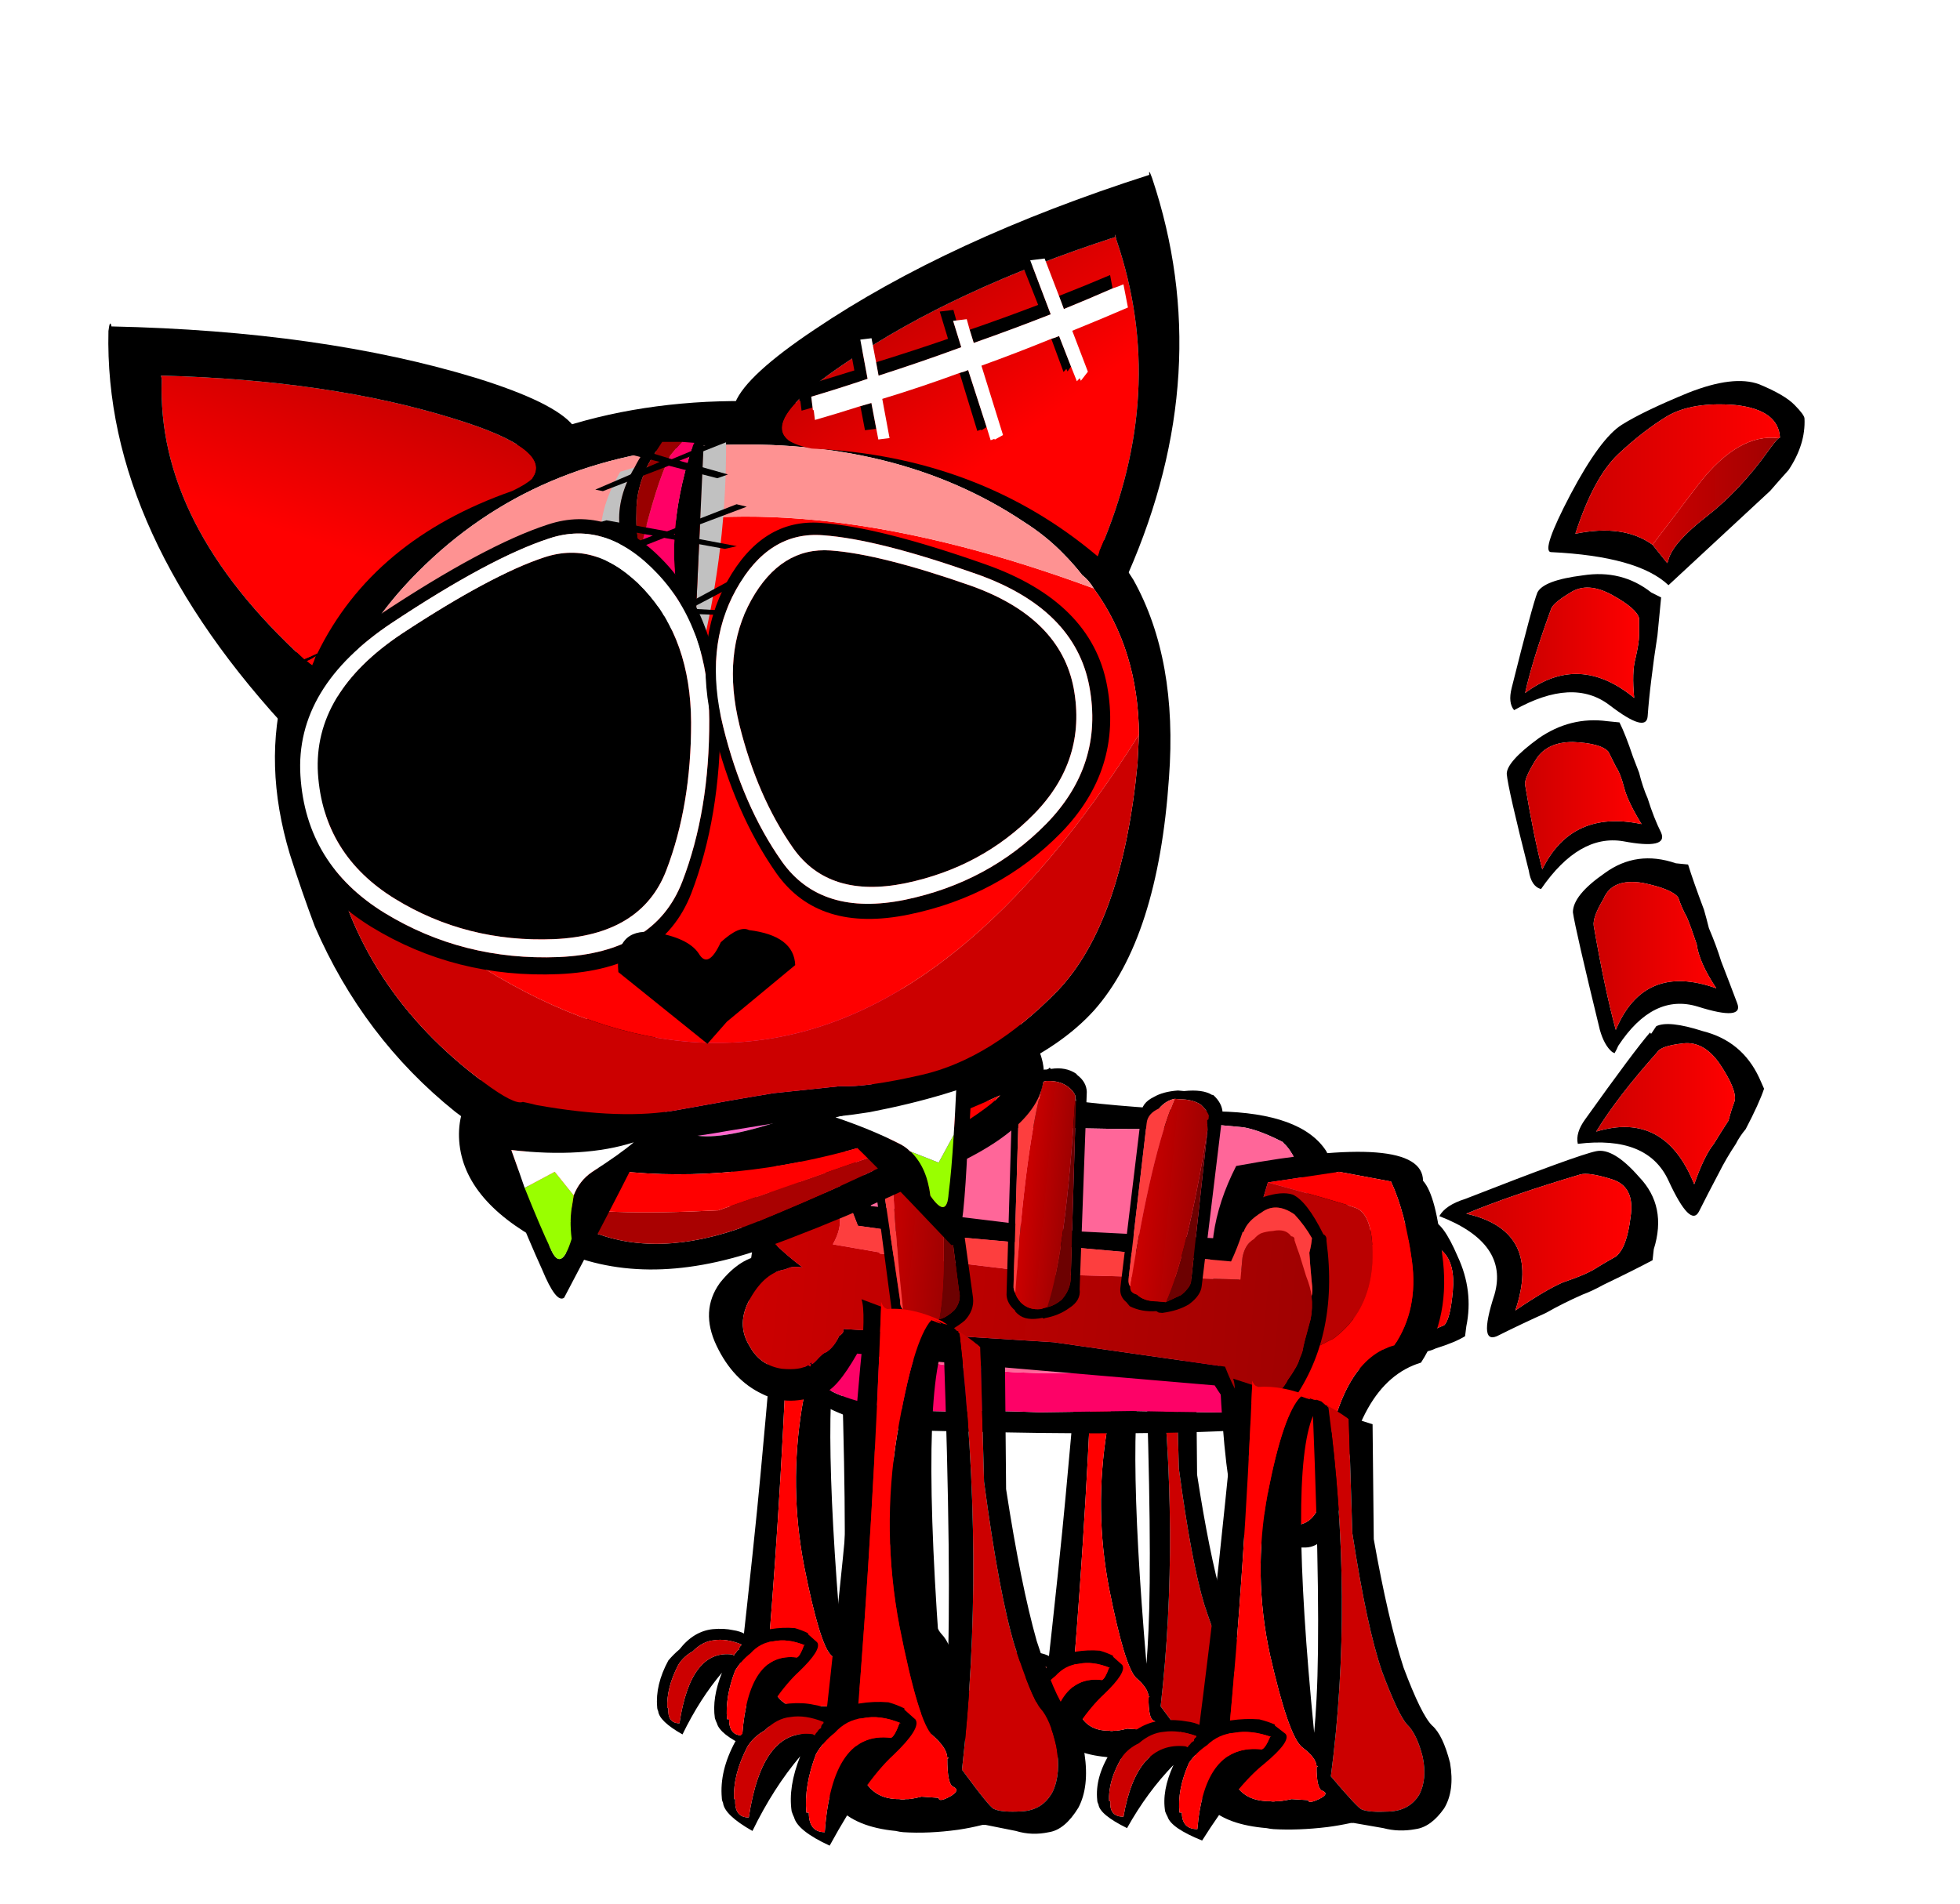 
<svg xmlns="http://www.w3.org/2000/svg" version="1.1" xmlns:xlink="http://www.w3.org/1999/xlink" preserveAspectRatio="none" x="0px" y="0px" width="560px" height="544px" viewBox="0 0 560 544">
<defs>
<linearGradient id="Gradient_1" gradientUnits="userSpaceOnUse" x1="-1.125" y1="-9.85" x2="3.525" y2="-9.85" spreadMethod="pad">
<stop  offset="0%" stop-color="#CC0000"/>

<stop  offset="100%" stop-color="#FF0000"/>
</linearGradient>

<linearGradient id="Gradient_2" gradientUnits="userSpaceOnUse" x1="4.075" y1="-15.65" x2="9.225" y2="-15.65" spreadMethod="pad">
<stop  offset="0%" stop-color="#CC0000"/>

<stop  offset="100%" stop-color="#A00101"/>
</linearGradient>

<linearGradient id="Gradient_3" gradientUnits="userSpaceOnUse" x1="0.925" y1="-16.7" x2="9.275" y2="-16.7" spreadMethod="pad">
<stop  offset="0%" stop-color="#CC0000"/>

<stop  offset="100%" stop-color="#FF0000"/>
</linearGradient>

<linearGradient id="Gradient_4" gradientUnits="userSpaceOnUse" x1="-8.55" y1="16.75" x2="-4.05" y2="16.75" spreadMethod="pad">
<stop  offset="0%" stop-color="#CC0000"/>

<stop  offset="100%" stop-color="#FF0000"/>
</linearGradient>

<linearGradient id="Gradient_5" gradientUnits="userSpaceOnUse" x1="-3.525" y1="14.6" x2="3.225" y2="14.6" spreadMethod="pad">
<stop  offset="0%" stop-color="#CC0000"/>

<stop  offset="100%" stop-color="#FF0000"/>
</linearGradient>

<linearGradient id="Gradient_6" gradientUnits="userSpaceOnUse" x1="1.775" y1="9.35" x2="7.425" y2="9.35" spreadMethod="pad">
<stop  offset="0%" stop-color="#CC0000"/>

<stop  offset="100%" stop-color="#FF0000"/>
</linearGradient>

<linearGradient id="Gradient_7" gradientUnits="userSpaceOnUse" x1="1.7" y1="2.9" x2="6.7" y2="2.9" spreadMethod="pad">
<stop  offset="0%" stop-color="#CC0000"/>

<stop  offset="100%" stop-color="#FF0000"/>
</linearGradient>

<linearGradient id="Gradient_8" gradientUnits="userSpaceOnUse" x1="-1.125" y1="-3.2" x2="3.625" y2="-3.2" spreadMethod="pad">
<stop  offset="0%" stop-color="#CC0000"/>

<stop  offset="100%" stop-color="#FF0000"/>
</linearGradient>

<linearGradient id="Gradient_9" gradientUnits="userSpaceOnUse" x1="-14.925" y1="-2.85" x2="8.125" y2="-2.85" spreadMethod="pad">
<stop  offset="0%" stop-color="#CC0000"/>

<stop  offset="100%" stop-color="#A00101"/>
</linearGradient>

<linearGradient id="Gradient_10" gradientUnits="userSpaceOnUse" x1="-4" y1="-7" x2="-2.2" y2="-7" spreadMethod="pad">
<stop  offset="0%" stop-color="#CC0000"/>

<stop  offset="100%" stop-color="#A00101"/>
</linearGradient>

<linearGradient id="Gradient_11" gradientUnits="userSpaceOnUse" x1="-9.675" y1="-6.3" x2="-6.925" y2="-6.3" spreadMethod="pad">
<stop  offset="0%" stop-color="#CC0000"/>

<stop  offset="100%" stop-color="#A00101"/>
</linearGradient>

<linearGradient id="Gradient_12" gradientUnits="userSpaceOnUse" x1="0.675" y1="-7.25" x2="3.225" y2="-7.25" spreadMethod="pad">
<stop  offset="0%" stop-color="#CC0000"/>

<stop  offset="100%" stop-color="#A00101"/>
</linearGradient>

<linearGradient id="Gradient_13" gradientUnits="userSpaceOnUse" x1="-2.288" y1="-3.013" x2="0.888" y2="2.713" spreadMethod="pad">
<stop  offset="0%" stop-color="#CC0000"/>

<stop  offset="100%" stop-color="#FF0000"/>
</linearGradient>

<linearGradient id="Gradient_14" gradientUnits="userSpaceOnUse" x1="2.55" y1="-5" x2="1.15" y2="1.4" spreadMethod="pad">
<stop  offset="0%" stop-color="#CC0000"/>

<stop  offset="100%" stop-color="#FF0000"/>
</linearGradient>

<filter id="Filter_1" x="-20%" y="-20%" width="140%" height="140%" color-interpolation-filters="sRGB">
<feColorMatrix in="SourceGraphic" type="matrix" values="0.882 0.104 0.014 0 0 0.052 0.934 0.014 0 0 0.052 0.104 0.844 0 0 0 0 0 1 0 " result="result1"/>
</filter>

<g id="leg_3_0_Layer2_0_FILL">
<path fill="#CC0000" stroke="none" d="
M 1.2 -9.4
L 1.2 -9.35 1.25 -9.3
Q 2.322 -0.004 1.35 8.5 2.492 10.055 2.65 10.1 2.95 10.25 3.8 10.2 4.65 10.15 5.05 9.4 5.4 8.65 5.2 7.55 4.953 6.444 4.55 6 4.192 5.567 3.5 3.45 2.861 1.328 2.25 -3.25
L 2.1 -8.75
Q 2 -8.85 1.85 -8.95 1.533 -9.196 1.2 -9.4 Z"/>

<path fill="#000000" stroke="none" d="
M 0.6 -9.7
L 0.35 -9.8
Q 0.732 -9.583 0.1 -9.85 -0.643 -9.031 -1.3 -5.15 -1.94 -1.223 -1.2 2.65 -0.421 6.586 0.15 7.1 0.729 7.601 0.75 8
L 0.8 8
Q 0.802 8.046 0.75 8.05 0.75 9.115 1 9.2 1.303 9.346 0.85 9.6 0.4 9.842 0.4 9.65
L -0.3 9.6
Q -0.779 9.721 -0.95 9.7 -1.06 9.734 -1.2 9.7 -3.148 9.722 -2.95 6.7 -2.269 -1.643 -1.95 -10.4
L -2.75 -10.7
Q -2.564 -10.176 -2.8 -7.95 -3.082 -4.681 -3.35 -1.8 -3.617 1.12 -4.35 7.7 -4.617 10.688 -1.35 11 -1.183 11.04 -1.05 11.05 -0.016 11.118 1.2 10.95 1.677 10.88 2.2 10.75 2.252 10.76 2.3 10.75
L 3.55 11
Q 4.2 11.2 4.9 11.05 5.55 10.95 6.1 10.05 6.55 9.2 6.35 7.85 6.05 6.5 5.6 6.05 5.15 5.55 4.4 3.25 3.75 0.95 3.15 -2.95
L 3.1 -8.5 1.85 -8.95
Q 2 -8.85 2.1 -8.75
L 2.25 -3.25
Q 2.861 1.328 3.5 3.45 4.192 5.567 4.55 6 4.953 6.444 5.2 7.55 5.4 8.65 5.05 9.4 4.65 10.15 3.8 10.2 2.95 10.25 2.65 10.1 2.492 10.055 1.35 8.5 2.322 -0.004 1.25 -9.3
L 1.2 -9.35 1.2 -9.4 1.15 -9.4 0.95 -9.6 0.7 -9.7
Q 0.767 -9.647 0.8 -9.65
L 0.6 -9.7
M 0.75 4.75
Q 0.709 5.662 0.65 6.4 -0.423 -6.114 0.6 -8.9 0.936 0.709 0.75 4.75 Z"/>

<path fill="#FF0000" stroke="none" d="
M 0.35 -9.8
Q 0.27 -9.837 0.05 -9.95
L 0.6 -9.7 0.8 -9.65
Q 0.767 -9.647 0.7 -9.7 0.644 -9.727 0.55 -9.8 -0.674 -10.385 -1.7 -10.3
L -1.8 -10.35
Q -1.887 -10.412 -1.95 -10.6 -1.954 -10.497 -1.95 -10.4 -2.269 -1.643 -2.95 6.7 -3.148 9.722 -1.2 9.7 -1.06 9.734 -0.95 9.7 -0.779 9.721 -0.3 9.6
L 0.4 9.65
Q 0.4 9.842 0.85 9.6 1.303 9.346 1 9.2 0.75 9.115 0.75 8.05 0.802 8.046 0.8 8
L 0.75 8
Q 0.729 7.601 0.15 7.1 -0.421 6.586 -1.2 2.65 -1.94 -1.223 -1.3 -5.15 -0.643 -9.031 0.1 -9.85 0.732 -9.583 0.35 -9.8 Z"/>
</g>

<g id="leg_3_0_Layer0_0_FILL">
<path fill="#000000" stroke="none" d="
M -4.1 6.05
Q -4.35 5.9 -4.7 5.85 -5.15 5.75 -5.7 5.8 -6.65 5.9 -7.35 6.8 -7.65 7.05 -7.9 7.35 -8.55 8.55 -8.45 9.65 -8.45 9.75 -8.4 9.85 -8.35 10.35 -7.2 11 -6.35 9.25 -5.25 7.95 -5.75 9.2 -5.6 10.2 -5.55 10.35 -5.5 10.45 -5.35 11 -4.05 11.6 -2.6 8.95 -1.45 7.9 -0.3 6.8 -0.55 6.45
L -1 6.05 -1 6
Q -1.3 5.85 -1.65 5.75 -2.25 5.7 -2.85 5.8 -3.4 5.85 -3.85 6.25
L -4.05 6.1 -4.1 6.05
M -6.7 6.9
Q -6.2 6.4 -5.65 6.35 -5.05 6.25 -4.3 6.55
L -4.3 6.6 -4.35 6.65
Q -4.4 6.7 -4.4 6.8 -4.5 6.85 -4.55 6.95 -4.65 7.05 -4.65 7.1
L -4.75 7.05
Q -6.8 6.8 -7.35 10.45 -7.95 10.45 -7.9 9.7
L -7.95 9.7
Q -8 8.7 -7.4 7.55 -7.15 7.15 -6.7 6.9
M -1.15 6.6
L -1.2 6.6
Q -1.4 7.15 -1.55 7.2 -3.95 6.9 -4.25 11.05 -4.9 11.05 -4.9 10.25
L -5 10.25
Q -5.1 9.15 -4.6 7.85 -4.3 7.35 -3.85 7 -3.35 6.45 -2.7 6.4 -2 6.25 -1.15 6.6 Z"/>

<path fill="#FF0000" stroke="none" d="
M -1.2 6.6
L -1.15 6.6
Q -2 6.25 -2.7 6.4 -3.35 6.45 -3.85 7 -4.3 7.35 -4.6 7.85 -5.1 9.15 -5 10.25
L -4.9 10.25
Q -4.9 11.05 -4.25 11.05 -3.95 6.9 -1.55 7.2 -1.4 7.15 -1.2 6.6 Z"/>

<path fill="#CC0000" stroke="none" d="
M -5.65 6.35
Q -6.2 6.4 -6.7 6.9 -7.15 7.15 -7.4 7.55 -8 8.7 -7.95 9.7
L -7.9 9.7
Q -7.95 10.45 -7.35 10.45 -6.8 6.8 -4.75 7.05
L -4.65 7.1
Q -4.65 7.05 -4.55 6.95 -4.5 6.85 -4.4 6.8 -4.4 6.7 -4.35 6.65
L -4.3 6.6 -4.3 6.55
Q -5.05 6.25 -5.65 6.35 Z"/>
</g>

<g id="tail_0_Layer1_0_FILL">
<path fill="#000000" stroke="none" d="
M 4.45 -11.7
L 4.05 -11.9
Q 2.85 -12.85 1.25 -12.6 -0.35 -12.4 -0.6 -11.9 -0.8 -11.4 -1.65 -8 -1.8 -7.4 -1.55 -7.1 0.85 -8.45 2.35 -7.3 3.85 -6.15 3.9 -6.85 3.95 -7.55 4.05 -8.35 4.15 -9.2 4.3 -10.15 4.4 -11.15 4.45 -11.7
M 3.55 -10.85
Q 3.55 -10.5 3.55 -10.15 3.55 -9.85 3.4 -9.2 3.25 -8.65 3.35 -7.6 1.1 -9.45 -1.1 -7.8 -0.8 -9.15 -0.05 -11.2 0 -11.45 0.75 -11.9 1.45 -12.35 2.45 -11.8 3.45 -11.25 3.55 -10.85
M 9.9 -19.55
Q 9.501 -19.965 8.45 -20.4 7.405 -20.785 5.55 -20.05 3.736 -19.305 2.85 -18.75 1.967 -18.2 0.75 -15.9 -0.456 -13.6 -0.05 -13.55 3.509 -13.38 4.75 -12.2
L 8.9 -16.05
Q 9.239 -16.443 9.65 -16.9 10.35 -17.95 10.3 -19 10.299 -19.145 9.9 -19.55
M 0.95 -14.3
Q 1.695 -16.6 2.7 -17.55 3.716 -18.5 4.7 -19.1 5.734 -19.7 7.5 -19.55 9.255 -19.35 9.3 -18.2 9.3 -18.249 9.25 -18.2 9.138 -18.123 8.8 -17.65 7.65 -16.05 6.3 -15 4.95 -13.95 4.75 -13.25 4.75 -13.2 4.7 -13.1
L 4.1 -13.85
Q 2.916 -14.703 0.95 -14.3 Z"/>

<path fill="url(#Gradient_1)" stroke="none" d="
M 3.55 -10.15
Q 3.55 -10.5 3.55 -10.85 3.45 -11.25 2.45 -11.8 1.45 -12.35 0.75 -11.9 0 -11.45 -0.05 -11.2 -0.8 -9.15 -1.1 -7.8 1.1 -9.45 3.35 -7.6 3.25 -8.65 3.4 -9.2 3.55 -9.85 3.55 -10.15 Z"/>

<path fill="url(#Gradient_2)" stroke="none" d="
M 4.1 -13.85
L 4.7 -13.1
Q 4.75 -13.2 4.75 -13.25 4.95 -13.95 6.3 -15 7.65 -16.05 8.8 -17.65 9.138 -18.123 9.25 -18.2 7.624 -18.416 6 -16.35
L 4.1 -13.85 Z"/>

<path fill="url(#Gradient_3)" stroke="none" d="
M 2.7 -17.55
Q 1.695 -16.6 0.95 -14.3 2.916 -14.703 4.1 -13.85
L 6 -16.35
Q 7.624 -18.416 9.25 -18.2 9.3 -18.249 9.3 -18.2 9.255 -19.35 7.5 -19.55 5.734 -19.7 4.7 -19.1 3.716 -18.5 2.7 -17.55 Z"/>
</g>

<g id="tail_0_Layer0_0_FILL">
<path fill="#000000" stroke="none" d="
M -3.85 15.2
Q -4.45 13.8 -4.9 13.75 -5.3 13.75 -8.05 14.25 -8.55 14.35 -8.65 14.65 -9.55 16.25 -8.95 18.1 -8.4 19.95 -7.5 19.8 -6.7 19.6 -6.1 19.4 -5.65 19.2 -5.25 19.1 -4.95 19.05 -4.75 18.95 -3.95 18.7 -3.55 18.45
L -3.5 18.05
Q -3.2 16.6 -3.85 15.2
M -4.4 18
Q -4.65 18.1 -4.95 18.25 -5.15 18.35 -5.65 18.45 -6.15 18.5 -6.85 19 -9.5 17.6 -8 14.85 -6.95 14.6 -5.2 14.5 -5.05 14.45 -4.45 15 -3.95 15.5 -4.05 16.6 -4.15 17.75 -4.4 18
M 3.55 11.95
Q 2.5 10.75 1.8 10.9 1.05 11.05 -3.55 12.85 -4.35 13.1 -4.6 13.55 -1.75 14.65 -2.35 16.75 -3.05 18.9 -2.15 18.4 -1.25 17.95 -0.25 17.5 0.45 17.1 1.25 16.75 1.65 16.6 2.1 16.35 3.35 15.75 4.1 15.35
L 4.15 14.9
Q 4.7 13.15 3.55 11.95
M 1.15 11.85
Q 1.5 11.75 2.45 12.05 3.4 12.35 3.2 13.6 3.05 14.85 2.6 15.2 2.15 15.45 1.75 15.7 1.35 15.95 0.45 16.25 -0.25 16.55 -1.5 17.4 -0.4 14.15 -3.5 13.45 -1.7 12.7 1.15 11.85
M 4.05 6.1
Q 4 6.1 4 6.05 3.35 6.8 1.35 9.6 0.95 10.15 1.05 10.6 3.9 10.25 4.75 12.1 5.65 14.05 6 13.35 6.35 12.65 6.8 11.8 7.1 11.2 7.5 10.6 7.65 10.3 7.9 10 8.45 8.95 8.65 8.35
L 8.45 7.9
Q 7.75 6.4 6.15 6 4.75 5.55 4.25 5.8 4.15 5.95 4.05 6.1
M 1.8 10.1
Q 2.65 8.7 4.3 6.85 4.45 6.6 5.35 6.5 6.2 6.4 6.85 7.35 7.55 8.4 7.45 8.85 7.3 9.25 7.2 9.65 7 9.95 6.6 10.6 6.2 11.1 5.8 12.25 4.6 9.25 1.8 10.1
M 5.05 -0.85
Q 3.45 -1.4 2.15 -0.45 0.85 0.45 0.85 1.15 0.95 1.85 1.95 5.95 2.13 6.582 2.45 6.85 2.511 6.876 2.55 6.9 2.642 6.742 2.7 6.6 4.123 4.438 5.95 5 7.85 5.6 7.55 4.85 7.25 4.05 6.9 3.15 6.7 2.5 6.4 1.8 6.3 1.4 6.2 1.05 5.75 -0.15 5.55 -0.8
L 5.05 -0.85
M 5.9 2.45
Q 6 3.2 6.7 4.25 3.75 3.2 2.6 5.95 2.15 4.3 1.7 1.7 1.65 1.35 2.1 0.6 2.45 -0.25 3.7 -0.05 4.9 0.2 5.15 0.55 5.3 1 5.5 1.35 5.65 1.7 5.9 2.45
M 2.75 -6.6
L 2.25 -6.65
Q 0.75 -6.85 -0.55 -5.95 -1.85 -5 -1.85 -4.5 -1.8 -3.9 -0.95 -0.55 -0.85 0.1 -0.45 0.2 1.1 -2.05 2.9 -1.75 4.75 -1.4 4.45 -2.1 4.15 -2.7 3.9 -3.5 3.7 -3.95 3.55 -4.55 3.45 -4.8 3.3 -5.2 3 -6.1 2.75 -6.6
M 2.6 -4.8
Q 2.8 -4.5 2.95 -3.9 3.1 -3.35 3.65 -2.45 0.8 -3.05 -0.4 -0.6 -0.75 -1.95 -1.1 -4.05 -1.15 -4.3 -0.65 -5.1 -0.2 -5.8 0.85 -5.8 2 -5.75 2.3 -5.4 2.45 -5.1 2.6 -4.8 Z"/>

<path fill="url(#Gradient_4)" stroke="none" d="
M -4.95 18.25
Q -4.65 18.1 -4.4 18 -4.15 17.75 -4.05 16.6 -3.95 15.5 -4.45 15 -5.05 14.45 -5.2 14.5 -6.95 14.6 -8 14.85 -9.5 17.6 -6.85 19 -6.15 18.5 -5.65 18.45 -5.15 18.35 -4.95 18.25 Z"/>

<path fill="url(#Gradient_5)" stroke="none" d="
M 2.45 12.05
Q 1.5 11.75 1.15 11.85 -1.7 12.7 -3.5 13.45 -0.4 14.15 -1.5 17.4 -0.25 16.55 0.45 16.25 1.35 15.95 1.75 15.7 2.15 15.45 2.6 15.2 3.05 14.85 3.2 13.6 3.4 12.35 2.45 12.05 Z"/>

<path fill="url(#Gradient_6)" stroke="none" d="
M 4.3 6.85
Q 2.65 8.7 1.8 10.1 4.6 9.25 5.8 12.25 6.2 11.1 6.6 10.6 7 9.95 7.2 9.65 7.3 9.25 7.45 8.85 7.55 8.4 6.85 7.35 6.2 6.4 5.35 6.5 4.45 6.6 4.3 6.85 Z"/>

<path fill="url(#Gradient_7)" stroke="none" d="
M 6.7 4.25
Q 6 3.2 5.9 2.45 5.65 1.7 5.5 1.35 5.3 1 5.15 0.55 4.9 0.2 3.7 -0.05 2.45 -0.25 2.1 0.6 1.65 1.35 1.7 1.7 2.15 4.3 2.6 5.95 3.75 3.2 6.7 4.25 Z"/>

<path fill="url(#Gradient_8)" stroke="none" d="
M 2.95 -3.9
Q 2.8 -4.5 2.6 -4.8 2.45 -5.1 2.3 -5.4 2 -5.75 0.85 -5.8 -0.2 -5.8 -0.65 -5.1 -1.15 -4.3 -1.1 -4.05 -0.75 -1.95 -0.4 -0.6 0.8 -3.05 3.65 -2.45 3.1 -3.35 2.95 -3.9 Z"/>
</g>

<g id="stand_body_0_Layer5_0_FILL">
<path fill="#000000" stroke="none" d="
M 9.35 -7.15
Q 9.2 -8.25 8.15 -9.85 7 -11.3 3.6 -11.05 0 -10.85 -2.55 -10.95 -4.25 -10.9 -7.8 -10.3 -9.55 -10.1 -11.75 -9.6 -14.35 -8.05 -14.55 -7.25 -14.85 -6.4 -14.85 -6.3 -14.85 -5.5 -14.85 -4.9 -14.85 -4.2 -14.8 -3.7 -14.9 -2.05 -14.65 -1.2 -14.4 -0.3 -14.15 0.35 -14 1 -12.25 1.9 -10.6 2.95 -8.1 3.05 -7.35 3.05 -6.7 3 2.35 2.4 6.5 1.7 7.85 1.55 8.1 1.5 9.2 1.05 9.45 0.55 9.8 0.05 10 -0.75 10.1 -1.65 9.8 -3.85 9.5 -6 9.35 -7.15
M 6.4 -10
Q 7.15 -9.45 7.9 -6.95 8.5 -4.4 8.55 -2.65
L 8.6 -2.65
Q 8.7 -1.85 8.55 -1.2 8.5 -0.8 8.35 -0.3
L 8.4 -0.25 8.35 -0.2
Q 8.3 -0.2 8.35 -0.15
L 8.25 -0.1 8.3 -0.05 8.25 0.05
Q 8.25 0.4 8.05 0.7
L 8.2 0.35 7.95 0.9
Q 4.85 1.2 1.25 1.45
L -2.5 1.85
Q -4.35 1.95 -5.25 2.05 -6 2.15 -6.8 2.2 -9.35 2.35 -10.85 1.85 -12 1.45 -12.4 0.6 -12.65 0.2 -12.85 -0.2 -13.8 -2.05 -13.75 -2.15
L -13.75 -2.35
Q -13.8 -3 -13.8 -3.6 -13.8 -4.2 -13.75 -4.75 -13.85 -5.35 -13.85 -5.95 -13.85 -6.1 -13.65 -6.8 -13.6 -7.4 -10.7 -9 -9.15 -9.2 -7.75 -9.3 -2.8 -9.8 -0.55 -9.95 2.2 -10.15 3.25 -10.5 3.4 -10.5 4.7 -10.5 5.35 -10.45 6.35 -10.05
L 6.4 -10
M 8.85 -0.7
L 8.75 -0.65
Q 8.848 -0.748 8.8 -0.8 8.85 -0.749 8.85 -0.7 Z"/>

<path fill="#212C58" stroke="none" d="
M 8.75 -0.65
L 8.85 -0.7
Q 8.85 -0.749 8.8 -0.8 8.848 -0.748 8.75 -0.65 Z"/>

<path fill="#FD0267" stroke="none" d="
M 8.6 -2.65
L 8.55 -2.65
Q 0.35 0.85 -7 0.25 -10.15 0.1 -13.1 -0.95 -13 -0.6 -12.85 -0.25
L -12.85 -0.2
Q -12.65 0.2 -12.4 0.6 -12 1.45 -10.85 1.85 -9.35 2.35 -6.8 2.2 -6 2.15 -5.25 2.05 -4.35 1.95 -2.5 1.85
L 1.25 1.45
Q 4.85 1.2 7.95 0.9
L 8.2 0.35 8.05 0.7
Q 8.25 0.4 8.25 0.05
L 8.3 -0.05 8.25 -0.1 8.35 -0.15
Q 8.3 -0.2 8.35 -0.2
L 8.4 -0.25 8.35 -0.3
Q 8.5 -0.8 8.55 -1.2 8.7 -1.85 8.6 -2.65 Z"/>

<path fill="#FF6699" stroke="none" d="
M 7.9 -6.95
Q 7.15 -9.45 6.4 -10
L 6.35 -10.05
Q 5.35 -10.45 4.7 -10.5 3.4 -10.5 3.25 -10.5 2.2 -10.15 -0.55 -9.95 -2.8 -9.8 -7.75 -9.3 -9.15 -9.2 -10.7 -9 -13.6 -7.4 -13.65 -6.8 -13.85 -6.1 -13.85 -5.95 -13.85 -5.35 -13.75 -4.75 -13.8 -4.2 -13.8 -3.6 -13.8 -3 -13.75 -2.35
L -13.75 -2.15
Q -13.8 -2.05 -12.85 -0.2
L -12.85 -0.25
Q -13 -0.6 -13.1 -0.95 -10.15 0.1 -7 0.25 0.35 0.85 8.55 -2.65 8.5 -4.4 7.9 -6.95 Z"/>
</g>

<g id="stand_body_0_Layer4_0_FILL">
<path fill="#000000" stroke="none" d="
M 4.55 -8.9
Q 3.35 -5.9 4.3 -3.35 5.35 6.25 6.65 6.3 7.85 6.45 8.8 6.35 9.7 6.25 10.05 4.55 10.2 -0.55 12.8 -1.6 13.85 -3.6 13.25 -6.1 12.8 -8.45 12.2 -9 12 -11 4.55 -8.9
M 4.95 -3.6
L 5.9 -8.35 8.75 -9.05 10.9 -8.85
Q 11.6 -7.65 12.05 -5.7 12.5 -3.75 11.65 -2.2 9.6 -1.45 9.3 2.65 9.6 5.8 7.8 5.45 7.7 5.65 7 5.15 6.25 4.7 4.95 -3.6 Z"/>

<path fill="#FF0000" stroke="none" d="
M 8.75 -9.05
L 5.9 -8.35
Q 8.75 -7.85 9.55 -7.65 10.35 -7.45 10.45 -5.45 10.5 -3.45 9.15 -2.25 7.3 -1.15 7.25 -0.2 7.25 0.7 7.05 1.65 6.8 2.65 6.85 2.9 6.95 3.25 7 3.9 7.05 4.55 7.8 5.45 9.6 5.8 9.3 2.65 9.6 -1.45 11.65 -2.2 12.5 -3.75 12.05 -5.7 11.6 -7.65 10.9 -8.85
L 8.75 -9.05 Z"/>

<path fill="#BA0101" stroke="none" d="
M 5.9 -8.35
L 4.95 -3.6
Q 6.25 4.7 7 5.15 7.7 5.65 7.8 5.45 7.05 4.55 7 3.9 6.95 3.25 6.85 2.9 6.8 2.65 7.05 1.65 7.25 0.7 7.25 -0.2 7.3 -1.15 9.15 -2.25 10.5 -3.45 10.45 -5.45 10.35 -7.45 9.55 -7.65 8.75 -7.85 5.9 -8.35 Z"/>
</g>

<g id="stand_body_0_Layer3_0_FILL">
<path fill="#000000" stroke="none" d="
M 8.35 -6.45
Q 7.55 -7.75 6.95 -7.95 6.5 -8.05 5.8 -7.75 5.05 -7.4 4.65 -6.8 4.55 -6.6 4.5 -6.3 4.45 -6.05 4.4 -5.9
L -1.6 -5.65 -10.15 -5.9
Q -10.2 -6.55 -10.6 -7.2 -11.3 -8.3 -12.45 -8.35 -13.6 -8.55 -14.65 -8.2 -15.6 -7.75 -15.8 -7.1 -16.35 -5.65 -15.4 -4.65 -14.95 -3.95 -14.3 -3.5 -15.25 -3.35 -16 -2.2 -16.7 -1 -15.9 0.35 -15.1 1.7 -13.85 2.15 -12.7 2.6 -11.4 1.9 -10.85 1.7 -10.15 0.15
L -9.85 0.15 -9.85 0.2 4.5 0.1
Q 5.15 0.95 5.65 1.3 6.1 1.75 7.6 0.65 9.4 -2.25 8.5 -6.2 8.5 -6.4 8.35 -6.45
M 5.1 -6.25
Q 5.2 -6.7 5.75 -7.1 6.3 -7.6 7.1 -7.15 7.55 -6.75 7.9 -6.25 7.9 -5.95 7.85 -5.65 7.9 -5.3 8.05 -4.5 8.15 -4.05 8.1 -3.9 8.2 -3.4 8.15 -2.95 7.95 -1.85 7.95 -1.7 7.95 -1.6 7.85 -1.3 7.8 -1 7.45 -0.4 7.25 0.15 6.6 0.5 5.95 0.9 5.5 0.4 5.2 0 4.85 -0.7
L -2.2 -1.05 -10.8 -0.8
Q -10.75 -0.65 -10.95 -0.5 -11.1 -0.05 -11.4 0.2 -11.5 0.25 -11.55 0.3 -11.65 0.4 -11.8 0.6 -12 0.85 -11.95 0.65
L -12.05 0.75
Q -11.95 0.75 -12 0.8
L -12 0.85 -12.1 0.8
Q -12.4 1.05 -13.15 1.05 -14.05 1 -14.55 0.25 -15.2 -0.6 -14.7 -1.7 -14.2 -2.8 -13.4 -3
L -13.2 -3.1
Q -13.05 -3.15 -12.8 -3.15
L -12.7 -3.15
Q -14.05 -4 -14.55 -4.65 -14.65 -4.65 -14.75 -4.8
L -14.65 -4.8
Q -14.95 -5.45 -14.8 -6.25 -14.65 -7 -13.9 -7.3 -13.05 -7.65 -12.3 -7.15 -11.45 -6.75 -11.15 -6.15 -10.8 -5.45 -10.6 -5.05
L -9.55 -5 -9.6 -4.95 4.7 -5
Q 4.9 -5.55 5.05 -6.2 5.05 -6.25 5.1 -6.25 Z"/>

<path fill="url(#Gradient_9)" stroke="none" d="
M 7.05 -6.25
Q 6.8 -6.55 6.3 -6.4 6 -6.35 5.8 -6.25 5.65 -6.15 5.55 -6 5.2 -5.75 5.15 -5.2 5.15 -4.65 5.15 -4.3
L -2.45 -3.8 -9.6 -4 -9.65 -4.05 -11.55 -4.2
Q -11.3 -4.75 -11.35 -5.2 -11.35 -5.75 -11.8 -6.15 -12.25 -6.4 -13.05 -6.6 -13.35 -6.7 -13.65 -6.75
L -13.85 -6.6
Q -14 -6.45 -14.2 -6.2 -14.75 -5.6 -14.75 -5.25 -14.75 -4.95 -14.55 -4.85
L -14.65 -4.8 -14.75 -4.8
Q -14.65 -4.65 -14.55 -4.65 -14.05 -4 -12.7 -3.15
L -12.8 -3.15
Q -13.05 -3.15 -13.2 -3.1
L -13.4 -3
Q -14.2 -2.8 -14.7 -1.7 -15.2 -0.6 -14.55 0.25 -14.05 1 -13.15 1.05 -12.4 1.05 -12.1 0.8
L -12 0.85 -12 0.8
Q -11.95 0.75 -12.05 0.75
L -11.95 0.65
Q -12 0.85 -11.8 0.6 -11.65 0.4 -11.55 0.3 -11.5 0.25 -11.4 0.2 -11.1 -0.05 -10.95 -0.5 -10.75 -0.65 -10.8 -0.8
L -2.2 -1.05 4.85 -0.7
Q 5.2 0 5.5 0.4 5.95 0.9 6.6 0.5 7.25 0.15 7.45 -0.4 7.8 -1 7.85 -1.3 7.95 -1.6 7.95 -1.7 7.95 -1.85 8.15 -2.95 8.2 -3.4 8.1 -3.9 8.05 -4.2 7.8 -4.7 7.55 -5.3 7.45 -5.55 7.35 -5.75 7.2 -6.1 7.2 -6.25 7.05 -6.25 Z"/>

<path fill="#FD3E3E" stroke="none" d="
M 6.3 -6.4
Q 6.8 -6.55 7.05 -6.25 7.2 -6.25 7.2 -6.1 7.35 -5.75 7.45 -5.55 7.55 -5.3 7.8 -4.7 8.05 -4.2 8.1 -3.9 8.15 -4.05 8.05 -4.5 7.9 -5.3 7.85 -5.65 7.9 -5.95 7.9 -6.25 7.55 -6.75 7.1 -7.15 6.3 -7.6 5.75 -7.1 5.2 -6.7 5.1 -6.25 5.05 -6.25 5.05 -6.2 4.9 -5.55 4.7 -5
L -9.6 -4.95 -9.55 -5 -10.6 -5.05
Q -10.8 -5.45 -11.15 -6.15 -11.45 -6.75 -12.3 -7.15 -13.05 -7.65 -13.9 -7.3 -14.65 -7 -14.8 -6.25 -14.95 -5.45 -14.65 -4.8
L -14.55 -4.85
Q -14.75 -4.95 -14.75 -5.25 -14.75 -5.6 -14.2 -6.2 -14 -6.45 -13.85 -6.6
L -13.65 -6.75
Q -13.35 -6.7 -13.05 -6.6 -12.25 -6.4 -11.8 -6.15 -11.35 -5.75 -11.35 -5.2 -11.3 -4.75 -11.55 -4.2
L -9.65 -4.05 -9.6 -4 -2.45 -3.8 5.15 -4.3
Q 5.15 -4.65 5.15 -5.2 5.2 -5.75 5.55 -6 5.65 -6.15 5.8 -6.25 6 -6.35 6.3 -6.4 Z"/>
</g>

<g id="stand_body_0_Layer2_0_FILL">
<path fill="#000000" stroke="none" d="
M -1.8 -11.35
Q -1.85 -11.75 -2.25 -12
L -2.3 -12.05
Q -2.75 -12.3 -3.35 -12.15
L -3.4 -12.2
Q -3.45 -12.1 -3.6 -12.1 -4.1 -11.95 -4.45 -11.65 -4.8 -11.25 -4.8 -10.7
L -4.3 -2.8
Q -4.25 -2.45 -3.9 -2.2 -3.9 -2.15 -3.75 -2.05 -3.4 -1.8 -2.75 -2 -2.7 -1.95 -2.65 -2 -2.1 -2.15 -1.7 -2.5 -1.25 -2.85 -1.35 -3.3
L -1.8 -11.35
M -2.25 -11.15
Q -2.2 -10.95 -2.2 -10.85
L -1.75 -3.65
Q -1.75 -3.2 -2.05 -2.8 -2.3 -2.55 -2.6 -2.45 -2.75 -2.4 -2.85 -2.35 -3.35 -2.25 -3.7 -2.55 -3.9 -2.75 -3.95 -2.9 -4.05 -3.05 -4.05 -3.2
L -4.5 -10.4
Q -4.45 -10.85 -4.25 -11.15 -3.95 -11.5 -3.6 -11.6 -3.5 -11.65 -3.4 -11.65 -2.95 -11.7 -2.6 -11.5 -2.35 -11.35 -2.25 -11.15 Z"/>

<path fill="url(#Gradient_10)" stroke="none" d="
M -2.6 -11.5
Q -2.95 -11.7 -3.4 -11.65 -3.5 -11.65 -3.6 -11.6 -4.1 -9 -3.95 -2.9 -3.9 -2.75 -3.7 -2.55 -3.35 -2.25 -2.85 -2.35 -2.75 -2.4 -2.6 -2.45 -2.05 -4.8 -2.25 -11.15 -2.35 -11.35 -2.6 -11.5 Z"/>

<path fill="#FD3E3E" stroke="none" d="
M -3.6 -11.6
Q -3.95 -11.5 -4.25 -11.15 -4.45 -10.85 -4.5 -10.4
L -4.05 -3.2
Q -4.05 -3.05 -3.95 -2.9 -4.1 -9 -3.6 -11.6 Z"/>

<path fill="#6D0101" stroke="none" d="
M -2.2 -10.85
Q -2.2 -10.95 -2.25 -11.15 -2.05 -4.8 -2.6 -2.45 -2.3 -2.55 -2.05 -2.8 -1.75 -3.2 -1.75 -3.65
L -2.2 -10.85 Z"/>
</g>

<g id="stand_body_0_Layer1_0_FILL">
<path fill="#000000" stroke="none" d="
M -10.5 -11
Q -10.9 -10.55 -10.8 -10.05
L -8.9 -1.7
Q -8.8 -1.35 -8.4 -1.05 -8.35 -1.1 -8.2 -0.95 -7.7 -0.8 -7.05 -0.95
L -7 -0.95
Q -6.9 -1 -6.8 -0.95 -6.3 -1.2 -5.9 -1.6 -5.55 -2.05 -5.65 -2.55
L -7.6 -10.9
Q -7.7 -11.4 -8.15 -11.65
L -8.2 -11.65
Q -8.85 -11.8 -9.45 -11.65
L -9.45 -11.6
Q -9.6 -11.6 -9.75 -11.55 -9.95 -11.5 -10.05 -11.35 -10.3 -11.2 -10.5 -11
M -10.45 -9.75
Q -10.5 -10.15 -10.15 -10.55 -9.9 -10.9 -9.65 -11.1 -9.6 -11.1 -9.55 -11.1 -9.5 -11.15 -9.45 -11.15 -8.9 -11.3 -8.45 -11.05 -8.25 -10.95 -8.05 -10.7 -7.95 -10.6 -7.95 -10.4
L -6.25 -2.8
Q -6.1 -2.4 -6.35 -2 -6.65 -1.65 -6.95 -1.55 -7.05 -1.5 -7.2 -1.45 -7.75 -1.3 -8.1 -1.5 -8.4 -1.6 -8.45 -1.8 -8.6 -1.95 -8.6 -2.15
L -10.45 -9.75 Z"/>

<path fill="#6D0101" stroke="none" d="
M -7.95 -10.4
Q -7.95 -10.6 -8.05 -10.7 -6.7 -4.1 -6.95 -1.55 -6.65 -1.65 -6.35 -2 -6.1 -2.4 -6.25 -2.8
L -7.95 -10.4 Z"/>

<path fill="url(#Gradient_11)" stroke="none" d="
M -9.45 -11.15
Q -9.5 -11.15 -9.55 -11.1 -9.6 -11.1 -9.65 -11.1 -9.65 -10.65 -9.65 -10.1 -9.55 -7.3 -8.45 -1.8 -8.4 -1.6 -8.1 -1.5 -7.75 -1.3 -7.2 -1.45 -7.05 -1.5 -6.95 -1.55 -6.7 -4.1 -8.05 -10.7 -8.25 -10.95 -8.45 -11.05 -8.9 -11.3 -9.45 -11.15 Z"/>

<path fill="#FD3E3E" stroke="none" d="
M -10.15 -10.55
Q -10.5 -10.15 -10.45 -9.75
L -8.6 -2.15
Q -8.6 -1.95 -8.45 -1.8 -9.55 -7.3 -9.65 -10.1 -9.65 -10.65 -9.65 -11.1 -9.9 -10.9 -10.15 -10.55 Z"/>
</g>

<g id="stand_body_0_Layer0_0_FILL">
<path fill="#000000" stroke="none" d="
M 3.35 -11.7
L 3.3 -11.7
Q 2.9 -11.9 2.15 -11.75 2 -11.75 1.9 -11.75 1.3 -11.65 0.95 -11.4 0.45 -11.1 0.5 -10.65
L 0.3 -3.5
Q 0.3 -3.15 0.6 -2.95 0.65 -2.9 0.75 -2.8 1.25 -2.6 1.85 -2.7
L 1.95 -2.65
Q 2 -2.65 2.1 -2.65 2.75 -2.8 3.15 -3.1 3.6 -3.5 3.6 -3.9
L 3.8 -11
Q 3.75 -11.4 3.35 -11.7
M 3.2 -10.65
L 3.25 -10.25 3.15 -4.05
Q 3.15 -3.8 2.8 -3.45 2.45 -3.25 2.2 -3.1 1.95 -3.1 1.85 -3.1 1.3 -3.05 1 -3.3 0.7 -3.35 0.7 -3.6 0.6 -3.7 0.6 -3.9
L 0.75 -10.3
Q 0.75 -10.7 1.2 -10.95 1.45 -11.3 1.8 -11.4 1.9 -11.4 2 -11.4 2.55 -11.45 2.9 -11.25 3.15 -11.05 3.25 -10.85 3.25 -10.8 3.25 -10.7
L 3.2 -10.65 Z"/>

<path fill="#6D0101" stroke="none" d="
M 2.8 -3.45
Q 3.15 -3.8 3.15 -4.05
L 3.25 -10.25
Q 2.9 -5.15 2.2 -3.1 2.45 -3.25 2.8 -3.45 Z"/>

<path fill="#FD3E3E" stroke="none" d="
M 1.8 -11.4
Q 1.45 -11.3 1.2 -10.95 0.75 -10.7 0.75 -10.3
L 0.6 -3.9
Q 0.6 -3.7 0.7 -3.6 1.05 -9.05 1.8 -11.4 Z"/>

<path fill="url(#Gradient_12)" stroke="none" d="
M 3.25 -10.25
L 3.2 -10.65 3.25 -10.7
Q 3.25 -10.8 3.25 -10.85 3.15 -11.05 2.9 -11.25 2.55 -11.45 2 -11.4 1.9 -11.4 1.8 -11.4 1.05 -9.05 0.7 -3.6 0.7 -3.35 1 -3.3 1.3 -3.05 1.85 -3.1 1.95 -3.1 2.2 -3.1 2.9 -5.15 3.25 -10.25 Z"/>
</g>

<g id="Duplicate_Items_Folder_chin_0_Layer0_0_FILL">
<path fill="#FF66CC" stroke="none" d="
M 7.85 -2.5
Q 7.772 -2.695 7.6 -2.9 7.594 -2.945 7.55 -3 7.376 -3.218 7.25 -3.4 2.747 -5.337 -2.5 -4.3 -3.154 -3.362 -3.5 -2.15 -3.745 -1.362 -3.55 -0.6 -3.538 -0.519 -3.55 -0.45
L -3.5 -0.4
Q -3.341 0.183 -2.95 0.75 -2.85 0.85 -2.75 0.9 -2.7 0.95 -2.7 1.05 -1.3 2.4 7.35 -0.5 7.45 -0.55 7.6 -0.6 7.85 -0.95 7.85 -1.35 7.85 -1.4 7.85 -1.45 7.935 -1.756 8 -2 8.043 -2.122 7.85 -2.5 Z"/>

<path fill="#000000" stroke="none" d="
M 7.75 -3.35
Q 7.679 -3.362 7.6 -3.4 7.39 -3.412 7.2 -3.45 7.219 -3.424 7.25 -3.4 7.376 -3.218 7.55 -3 7.594 -2.945 7.6 -2.9 7.772 -2.695 7.85 -2.5 8.043 -2.122 8 -2 7.935 -1.756 7.85 -1.45 7.85 -1.4 7.85 -1.35 7.85 -0.95 7.6 -0.6 7.45 -0.55 7.35 -0.5 -1.3 2.4 -2.7 1.05 -2.7 0.95 -2.75 0.9 -2.85 0.85 -2.95 0.75 -3.341 0.183 -3.5 -0.4
L -3.55 -0.45
Q -3.538 -0.519 -3.55 -0.6 -3.745 -1.362 -3.5 -2.15 -3.154 -3.362 -2.5 -4.3 -2.408 -4.459 -2.3 -4.6
L -2.5 -4.6
Q -2.632 -4.583 -2.8 -4.6 -3.223 -4.509 -3.7 -4.45 -3.84 -4.398 -4 -4.4 -6.055 -3.94 -8.55 -3.1 -11.728 -1.946 -11.75 0.55 -11.767 3.044 -8.45 5.2 -5.095 7.352 -0.1 6.3 4.85 5.15 8.75 3.65 12.7 2.2 12.25 -0.15 11.75 -2.55 7.75 -3.35
M 10.4 1.25
Q 9.95 1.65 8.55 2.3 7.8 2.6 6.8 3 3.8 4.1 -0.05 5.15 -3.95 6.2 -6.6 4.85 -7.8 4.25 -8.55 3.4 -9.5 2.3 -9.8 0.8 -1.55 5 10.4 1.25 Z"/>

<path fill="#A90101" stroke="none" d="
M 6.8 3
L 6.7 2.7 -1.6 4.5
Q -6.4 4.15 -8.55 3.4 -7.8 4.25 -6.6 4.85 -3.95 6.2 -0.05 5.15 3.8 4.1 6.8 3 Z"/>

<path fill="#FF0000" stroke="none" d="
M 8.55 2.3
Q 9.95 1.65 10.4 1.25 -1.55 5 -9.8 0.8 -9.5 2.3 -8.55 3.4 -6.4 4.15 -1.6 4.5
L 6.7 2.7 6.8 3
Q 7.8 2.6 8.55 2.3 Z"/>
</g>

<g id="Duplicate_Items_Folder_teeth_0_Layer0_0_FILL">
<path fill="#000000" stroke="none" d="
M -9.4 -0.65
Q -9.37 -0.605 -9.4 -0.6 -8.868 1.386 -8.5 2.55 -8.1 4 -7.75 3.8 -5.35 0.35 -4.35 -1.15 -3.4 -2.65 -3 -2.95
L -10.05 -3.4
Q -9.688 -1.856 -9.4 -0.65
M -8.8 -0.85
Q -8.953 -1.584 -9.15 -2.45 -6.25 -1.75 -4.15 -2.15 -4.75 -1.75 -6 -1.15 -6.547 -0.865 -6.85 -0.3 -6.902 -0.114 -6.95 0.05 -7.15 0.65 -7.15 1.45 -7.75 2.8 -8.05 1.75 -8.363 0.81 -8.8 -0.85
M 2.95 -2.85
Q 3.5 -2.4 4.25 -1.55 5 -0.75 8.2 3.6 8.5 3.75 8.85 2.3 9.082 1.293 9.35 -0.3 9.39 -0.345 9.4 -0.4 9.674 -1.867 10 -3.8
L 2.95 -2.85
M 7.05 -0.35
Q 7.057 -0.362 7 -0.4 6.823 -0.631 6.55 -0.8 5.5 -1.5 4.15 -2.15
L 9.2 -2.8
Q 9.017 -1.719 8.85 -0.85 8.572 0.645 8.35 1.5 8.15 2.55 7.6 1.5 7.6 0.348 7.05 -0.35 Z"/>

<path fill="#99FF00" stroke="none" d="
M -7.5 -1.35
L -8.8 -0.85
Q -8.363 0.81 -8.05 1.75 -7.75 2.8 -7.15 1.45 -7.15 0.65 -6.95 0.05 -6.902 -0.114 -6.85 -0.3
L -7.5 -1.35
M 7 -0.4
Q 7.057 -0.362 7.05 -0.35 7.6 0.348 7.6 1.5 8.15 2.55 8.35 1.5 8.572 0.645 8.85 -0.85
L 8.1 0.2 7 -0.4 Z"/>

<path fill="#FFFFFF" stroke="none" d="
M -9.15 -2.45
Q -8.953 -1.584 -8.8 -0.85
L -7.5 -1.35 -6.85 -0.3
Q -6.547 -0.865 -6 -1.15 -4.75 -1.75 -4.15 -2.15 -6.25 -1.75 -9.15 -2.45
M 6.55 -0.8
Q 6.823 -0.631 7 -0.4
L 8.1 0.2 8.85 -0.85
Q 9.017 -1.719 9.2 -2.8
L 4.15 -2.15
Q 5.5 -1.5 6.55 -0.8 Z"/>
</g>

<g id="Duplicate_Items_Folder_head_0_Layer2_0_FILL">
<path fill="#000000" stroke="none" d="
M 17.95 -7.95
Q 17.25 -8.85 16.35 -9.65 11.35 -14.2 3 -14.85 -5.35 -15.45 -11.35 -10.7 -14.25 -8.4 -15.5 -5.5 -16.8 -2.4 -16.15 1.4 -15.85 3 -15.5 4.45 -14.1 9.2 -10.75 12.65 -10.4 13 -10.05 13.3 -10 13.4 -9.9 13.5 -9.15 14.15 -4.85 14.65 -2.35 14.95 0.2 14.8 2.751 14.702 4 14.65
L 3.9 14.7
Q 4.6 14.8 6.05 14.75 12.7 14.3 15.65 11.75 18.6 9.15 19.85 2.7 20.8 -2.05 19.4 -5.5 19.05 -6.25 18.65 -6.9 18.3 -7.45 17.95 -7.95
M 17.35 -5.95
Q 17.6 -5.7 17.75 -5.35 19.25 -2.65 18.85 0.8 18.75 1.35 18.65 1.95 17.25 8.3 14.3 10.75 11.25 13.2 8.35 13.5 6.033 13.736 5 13.55
L 2.25 13.5
Q 0.661 13.561 -1.7 13.7 -4.004 13.846 -7.4 12.8 -7.65 12.7 -7.95 12.6 -8.3 12.7 -9.45 11.6 -14.05 7.2 -14.5 1.25 -14.5 1.1 -14.5 0.95 -14.6 -1 -14.15 -2.7 -13.2 -6.55 -9.55 -9.4 -4.2 -13.6 3.15 -13.05 10.55 -12.45 15.25 -8.4 16.1 -7.7 16.7 -6.9 17.05 -6.45 17.35 -5.95 Z"/>

<path fill="#FF0000" stroke="none" d="
M 18.85 0.8
Q 19.25 -2.65 17.75 -5.35 -3.27 -16.214 -14.15 -2.7 -14.6 -1 -14.5 0.95 -14.5 1.1 -14.5 1.25 1.939 21.538 18.85 0.8 Z"/>

<path fill="#CC0000" stroke="none" d="
M 14.3 10.75
Q 17.25 8.3 18.65 1.95 18.75 1.35 18.85 0.8 1.939 21.538 -14.5 1.25 -14.05 7.2 -9.45 11.6 -8.3 12.7 -7.95 12.6 -7.65 12.7 -7.4 12.8 -4.004 13.846 -1.7 13.7 0.661 13.561 2.25 13.5
L 5 13.55
Q 6.033 13.736 8.35 13.5 11.25 13.2 14.3 10.75 Z"/>

<path fill="#FE9292" stroke="none" d="
M 17.75 -5.35
Q 17.6 -5.7 17.35 -5.95 17.05 -6.45 16.7 -6.9 16.1 -7.7 15.25 -8.4 10.55 -12.45 3.15 -13.05 -4.2 -13.6 -9.55 -9.4 -13.2 -6.55 -14.15 -2.7 -3.27 -16.214 17.75 -5.35 Z"/>
</g>

<g id="Duplicate_Items_Folder_head_0_Layer1_0_FILL">
<path fill="#C1C1C1" stroke="none" d="
M 3.6 -13.25
L 2.65 -13.05 1.3 -5.1
Q 0 -7.25 -0.75 -7.9 -0.85 -8.05 -1 -8.25 -1.35 -8.9 -1.15 -10.3 -1.1 -11.45 -0.25 -12.55
L -0.85 -12.45
Q -1.8 -11.2 -1.95 -10.05 -2.15 -8.1 -1.35 -7.4 -1.3 -7.3 -1.1 -7.25 -0.15 -6.5 1.5 -4.65 3.1 -8.85 3.6 -13.25 Z"/>

<path fill="#000000" stroke="none" d="
M 1.9 -13.65
L 1.85 -13.6 0.8 -13.75
Q 0.15 -13.15 -0.25 -12.55 -1.1 -11.45 -1.15 -10.3 -1.35 -8.9 -1 -8.25 -0.85 -8.05 -0.75 -7.9 0 -7.25 1.3 -5.1
L 2.65 -13.05 2.7 -13.55 1.9 -13.65
M 0.35 -12.65
Q 0.65 -13.05 1 -13.45
L 1.8 -13.35 2.3 -13.25
Q 2.25 -13.2 2.15 -13 0.5 -9.4 0.95 -6.4 0.45 -8.35 -0.05 -8.75 -0.3 -8.95 -0.4 -9.25 -0.55 -9.75 -0.4 -10.7 -0.3 -11.7 0.35 -12.65 Z"/>

<path fill="#FF0066" stroke="none" d="
M 1.8 -13.35
Q 1.55 -13.15 1.25 -12.85 0.55 -11.8 -0.4 -9.25 -0.3 -8.95 -0.05 -8.75 0.45 -8.35 0.95 -6.4 0.5 -9.4 2.15 -13 2.25 -13.2 2.3 -13.25
L 1.8 -13.35 Z"/>

<path fill="#990000" stroke="none" d="
M 1.25 -12.85
Q 1.55 -13.15 1.8 -13.35
L 1 -13.45
Q 0.65 -13.05 0.35 -12.65 -0.3 -11.7 -0.4 -10.7 -0.55 -9.75 -0.4 -9.25 0.55 -11.8 1.25 -12.85 Z"/>
</g>

<g id="Duplicate_Items_Folder_head_0_Layer0_0_FILL">
<path fill="#000000" stroke="none" d="
M 3.95 -7.55
L 3.45 -7.65 0.9 -6.65 -1.55 -7.05 -2.05 -6.85 0.4 -6.45 -2.3 -5.35 -1.8 -5.3 0.9 -6.4 3.4 -6 3.8 -6.1 1.3 -6.55 3.95 -7.55
M 4.1 -10.4
L 3.7 -10.55 0.75 -9.8 -1.65 -10.55 -2.3 -10.45 0.15 -9.7 -3 -8.9 -2.5 -8.75 0.6 -9.55 3 -8.8 3.5 -8.85 1 -9.65 4.1 -10.4
M 1.6 -12.6
L 4.3 -13.3 4 -13.45 1.3 -12.7 -0.5 -13.5 -1 -13.35 0.8 -12.65 -1.95 -11.85 -1.65 -11.75 1.15 -12.45 3.05 -11.7 3.5 -11.8 1.6 -12.6 Z"/>
</g>

<g id="ear_0_Layer0_0_FILL">
<path fill="url(#Gradient_13)" stroke="none" d="
M 7.1 -5.5
Q 7.05 -5.9 7.05 -5.65 0.3 -4.35 -4.4 -1.95 -8.206 -0.047 -7.2 0.95 -6.901 1.203 -6.3 1.4 0.45 2.55 4.75 7.2 4.808 7.103 4.85 7 8.429 0.898 7.1 -5.5 Z"/>

<path fill="#000000" stroke="none" d="
M 8.85 -7.85
Q 8.75 -8.3 8.75 -8 0.3 -6.4 -5.6 -3.4 -11.55 -0.4 -7.95 0.8 -7.557 0.867 -7.2 0.95 -8.206 -0.047 -4.4 -1.95 0.3 -4.35 7.05 -5.65 7.05 -5.9 7.1 -5.5 8.429 0.898 4.85 7 5.396 7.509 5.9 8.05 10.5 0.3 8.85 -7.85 Z"/>
</g>

<g id="Duplicate_Items_Folder_missing_ear_0_Layer0_0_FILL">
<path fill="url(#Gradient_14)" stroke="none" d="
M 0.45 5.7
Q 0.276 5.861 0.1 5.95 0.243 6.051 0.35 6.1 0.409 5.927 0.45 5.7
M 7.6 -1.95
Q 8.15 -2.3 8.35 -2.55 9.1 -3.85 4.85 -4.6 -0.35 -5.55 -7.2 -4.9
L -7.15 -4.75
Q -6.659 1.145 0 5.9 0.194 5.795 0.5 5.6 2.191 0.711 7.6 -1.95 Z"/>

<path fill="#000000" stroke="none" d="
M 4.85 -4.6
Q 9.1 -3.85 8.35 -2.55 8.7 -2.8 9.1 -2.95 12.15 -5.15 5.6 -6.35 -0.9 -7.5 -9.45 -6.65 -9.55 -6.95 -9.55 -6.45 -8.75 1.8 -0.05 9.05
L 0.3 6.85
Q -0.715 6.76 -0.1 6.15 0.033 6.176 0.35 6.1 0.243 6.051 0.1 5.95 0.276 5.861 0.45 5.7 0.903 5.451 1.55 5.1 0.906 5.409 0.5 5.6 0.194 5.795 0 5.9 -6.659 1.145 -7.15 -4.75
L -7.2 -4.9
Q -0.35 -5.55 4.85 -4.6 Z"/>
</g>

<g id="Duplicate_Items_Folder_eye_copy_3_0_Layer0_0_FILL">
<path fill="#000000" stroke="none" d="
M 59.1 11.65
Q 52.5 2.6 43.55 4.4 34.55 6.15 18.9 13.95 3.25 21.75 2.45 35 1.65 48.25 12.4 56.85 23.15 65.4 37.4 66.55 51.65 67.7 57.05 57.7 62.4 47.65 64.05 34.1 65.65 20.65 59.1 11.65
M 43.45 6.35
Q 51.75 4.65 57.9 13.1 64 21.45 62.5 34 61 46.6 56 55.95 51 65.25 37.7 64.2 24.45 63.1 14.45 55.15 4.45 47.15 5.2 34.8 5.95 22.5 20.5 15.25 35.05 8 43.45 6.35
M 55.75 15
Q 50.15 7.35 42.55 8.85 34.95 10.35 21.6 16.95 8.35 23.6 7.65 34.8 7 46.1 16.15 53.4 25.25 60.65 37.35 61.65 49.45 62.6 54 54.1 58.55 45.55 59.95 34.1 61.3 22.65 55.75 15 Z"/>

<path fill="#FFFFFF" stroke="none" d="
M 57.9 13.1
Q 51.75 4.65 43.45 6.35 35.05 8 20.5 15.25 5.95 22.5 5.2 34.8 4.45 47.15 14.45 55.15 24.45 63.1 37.7 64.2 51 65.25 56 55.95 61 46.6 62.5 34 64 21.45 57.9 13.1
M 42.55 8.85
Q 50.15 7.35 55.75 15 61.3 22.65 59.95 34.1 58.55 45.55 54 54.1 49.45 62.6 37.35 61.65 25.25 60.65 16.15 53.4 7 46.1 7.65 34.8 8.35 23.6 21.6 16.95 34.95 10.35 42.55 8.85 Z"/>
</g>

<g id="nose_0_Layer0_0_FILL">
<path fill="#000000" stroke="none" d="
M 2.45 -2.55
Q 2.1 -2.8 1.25 -2.2 0.6 -1.15 0.3 -1.85 -0.05 -2.55 -1.45 -2.95 -3 -3.3 -3.05 -1.5
L 0.2 1.85 1.1 1.05 4.15 -0.9
Q 4.25 -2.1 2.45 -2.55 Z"/>
</g>

<g id="stitch_0_Layer0_0_FILL">
<path fill="#000000" stroke="none" d="
M -4.95 2.6
L -5.05 1.15
Q -5.388 1.196 -5.75 1.25
L -5.65 2.6 -4.95 2.6
M -5.25 -2.4
L -5.3 -3 -6 -3 -5.85 -0.75
Q -7.65 -0.45 -9.45 -0.2
L -9.45 0.55 -9.4 0.55 -9.4 1.1
Q -9.051 1.052 -8.7 1
L -8.7 0.4
Q -6.905 0.131 -5.1 -0.2
L -5.25 -2.4
M 1.15 0
Q 0.884 0.07 0.6 0.1
L 1.25 3.4 1.5 3.35 1.5 3.4 1.85 3.25 1.15 0
M 7 -1.25
Q 6.761 -1.186 6.5 -1.15
L 7 0.75 7.2 0.6 7.25 0.75 7.5 0.5 7 -1.25
M 7.3 -3.45
L 7.5 -2.7
Q 9.074 -3.08 10.65 -3.5
L 10.6 -4.25
Q 8.932 -3.822 7.3 -3.45
M 1.55 -2.2
L 1.7 -1.45
Q 4.201 -1.938 6.65 -2.5
L 5.8 -5.6 6.1 -5.6 5.95 -6.2 5.05 -6.2 5.95 -3.1
Q 3.746 -2.615 1.55 -2.2
M 0.9 -1.3
L 0.6 -2.8 0.8 -2.8 0.7 -3.4 -0.15 -3.4 0.15 -1.85
Q -2.151 -1.416 -4.45 -1.05
L -4.4 -0.3
Q -1.759 -0.746 0.9 -1.3 Z"/>

<path fill="#FFFFFF" stroke="none" d="
M 1.45 -2.8
L 0.8 -2.8 0.6 -2.8 0.9 -1.3
Q -1.759 -0.746 -4.4 -0.3
L -4.45 -1.05 -4.55 -2.4 -5.25 -2.4 -5.1 -0.2
Q -6.905 0.131 -8.7 0.4
L -8.7 1 -8.7 1.15 -8.65 1.15 -8.65 1.7
Q -7.181 1.49 -5.75 1.25 -5.388 1.196 -5.05 1.15
L -5.05 1.15 -4.9 3.2 -4.2 3.2 -4.35 1
Q -1.864 0.616 0.6 0.1 0.884 0.07 1.15 0
L 1.85 3.25 2 4 2.25 3.95 2.25 4 2.8 3.8 2 -0.15
Q 4.248 -0.607 6.5 -1.15 6.761 -1.186 7 -1.25
L 7.5 0.5 7.75 1.35 7.95 1.2 8 1.35 8.5 0.9 7.85 -1.45
Q 9.652 -1.88 11.45 -2.35
L 11.35 -3.65
Q 11.005 -3.562 10.65 -3.5 9.074 -3.08 7.5 -2.7
L 7.3 -3.45 6.7 -5.6 6.1 -5.6 5.8 -5.6 6.65 -2.5
Q 4.201 -1.938 1.7 -1.45
L 1.55 -2.2 1.45 -2.8 Z"/>
</g>
</defs>

<g filter="url(#Filter_1)" transform="matrix( 1, 0, 0, 1, 0,0) ">
<g transform="matrix( 1, 0, 0, 1, 17.9,48.8) ">
<g transform="matrix( 5.785, 0, 0, 5.785, 218.75,383.2) ">
<g transform="matrix( 1, 0, 0, 1, 0,0) ">
<use xlink:href="#leg_3_0_Layer2_0_FILL"/>
</g>

<g transform="matrix( 1, 0, 0, 1, 0,0) ">
<use xlink:href="#leg_3_0_Layer0_0_FILL"/>
</g>
</g>

<g transform="matrix( 5.785, 0, 0, 5.785, 305.9,389.65) ">
<g transform="matrix( 1, 0, 0, 1, 0,0) ">
<use xlink:href="#leg_3_0_Layer2_0_FILL"/>
</g>

<g transform="matrix( 1, 0, 0, 1, 0,0) ">
<use xlink:href="#leg_3_0_Layer0_0_FILL"/>
</g>
</g>

<g transform="matrix( 7.002, 0, 0, 7.002, 425.55,203.85) ">
<g transform="matrix( 1, 0, 0, 1, 0,0) ">
<use xlink:href="#tail_0_Layer1_0_FILL"/>
</g>

<g transform="matrix( 1, 0, 0, 1, 0,0) ">
<use xlink:href="#tail_0_Layer0_0_FILL"/>
</g>
</g>

<g transform="matrix( 6.97, 0.644, -0.644, 6.97, 297.85,343.5) ">
<g transform="matrix( 1, 0, 0, 1, 0,0) ">
<use xlink:href="#stand_body_0_Layer5_0_FILL"/>
</g>

<g transform="matrix( 1, 0, 0, 1, 0,0) ">
<use xlink:href="#stand_body_0_Layer4_0_FILL"/>
</g>

<g transform="matrix( 1, 0, 0, 1, 0,0) ">
<use xlink:href="#stand_body_0_Layer3_0_FILL"/>
</g>

<g transform="matrix( 1, 0, 0, 1, 0,0) ">
<use xlink:href="#stand_body_0_Layer2_0_FILL"/>
</g>

<g transform="matrix( 1, 0, 0, 1, 0,0) ">
<use xlink:href="#stand_body_0_Layer1_0_FILL"/>
</g>

<g transform="matrix( 1, 0, 0, 1, 0,0) ">
<use xlink:href="#stand_body_0_Layer0_0_FILL"/>
</g>
</g>

<g transform="matrix( 7.002, 0, 0, 7.002, 247.5,397.4) ">
<g transform="matrix( 1, 0, 0, 1, 0,0) ">
<use xlink:href="#leg_3_0_Layer2_0_FILL"/>
</g>

<g transform="matrix( 1, 0, 0, 1, 0,0) ">
<use xlink:href="#leg_3_0_Layer0_0_FILL"/>
</g>
</g>

<g transform="matrix( 6.811, 0, 0, 5.919, 353.15,408.5) ">
<g transform="matrix( 1, 0, 0, 1, 0,0) ">
<use xlink:href="#leg_3_0_Layer2_0_FILL"/>
</g>

<g transform="matrix( 1, 0, 0, 1, 0,0) ">
<use xlink:href="#leg_3_0_Layer0_0_FILL"/>
</g>
</g>

<g transform="matrix( 6.946, -0.858, 0.858, 6.946, 30.65,99.3) "/>

<g transform="matrix( 6.946, -0.858, 0.858, 6.946, 194.55,264.45) ">
<g transform="matrix( 1, 0, 0, 1, 0,0) ">
<use xlink:href="#Duplicate_Items_Folder_chin_0_Layer0_0_FILL"/>
</g>
</g>

<g transform="matrix( 6.946, -0.858, 0.858, 6.946, 193.85,289) ">
<g transform="matrix( 1, 0, 0, 1, 0,0) ">
<use xlink:href="#Duplicate_Items_Folder_teeth_0_Layer0_0_FILL"/>
</g>
</g>

<g transform="matrix( 6.946, -0.858, 0.858, 6.946, 175.9,171.75) ">
<g transform="matrix( 1, 0, 0, 1, 0,0) ">
<use xlink:href="#Duplicate_Items_Folder_head_0_Layer2_0_FILL"/>
</g>

<g transform="matrix( 1, 0, 0, 1, 0,0) ">
<use xlink:href="#Duplicate_Items_Folder_head_0_Layer1_0_FILL"/>
</g>

<g transform="matrix( 1, 0, 0, 1, 0,0) ">
<use xlink:href="#Duplicate_Items_Folder_head_0_Layer0_0_FILL"/>
</g>
</g>

<g transform="matrix( 6.946, -0.858, 0.858, 6.946, 256.55,64.25) ">
<g transform="matrix( 1, 0, 0, 1, 0,0) ">
<use xlink:href="#ear_0_Layer0_0_FILL"/>
</g>
</g>

<g transform="matrix( 6.948, 0.843, -0.843, 6.948, 74,98.65) ">
<g transform="matrix( 1, 0, 0, 1, 0,0) ">
<use xlink:href="#Duplicate_Items_Folder_missing_ear_0_Layer0_0_FILL"/>
</g>
</g>

<g transform="matrix( 2.042, -0.252, 0.252, 2.042, 48.55,103.1) ">
<g transform="matrix( 1, 0, 0, 1, 0,0) ">
<use xlink:href="#Duplicate_Items_Folder_eye_copy_3_0_Layer0_0_FILL"/>
</g>
</g>

<g transform="matrix( 6.946, -0.858, 0.858, 6.946, 181.25,236.8) ">
<g transform="matrix( 1, 0, 0, 1, 0,0) ">
<use xlink:href="#nose_0_Layer0_0_FILL"/>
</g>
</g>

<g transform="matrix( -1.823, 0.225, 0.225, 1.823, 295,82.8) ">
<g transform="matrix( 1, 0, 0, 1, 0,0) ">
<use xlink:href="#Duplicate_Items_Folder_eye_copy_3_0_Layer0_0_FILL"/>
</g>
</g>

<g transform="matrix( 4.577, -0.565, 0.634, 5.132, 253.45,57.6) ">
<g transform="matrix( 1, 0, 0, 1, 0,0) ">
<use xlink:href="#stitch_0_Layer0_0_FILL"/>
</g>
</g>
</g>
</g>
</svg>
